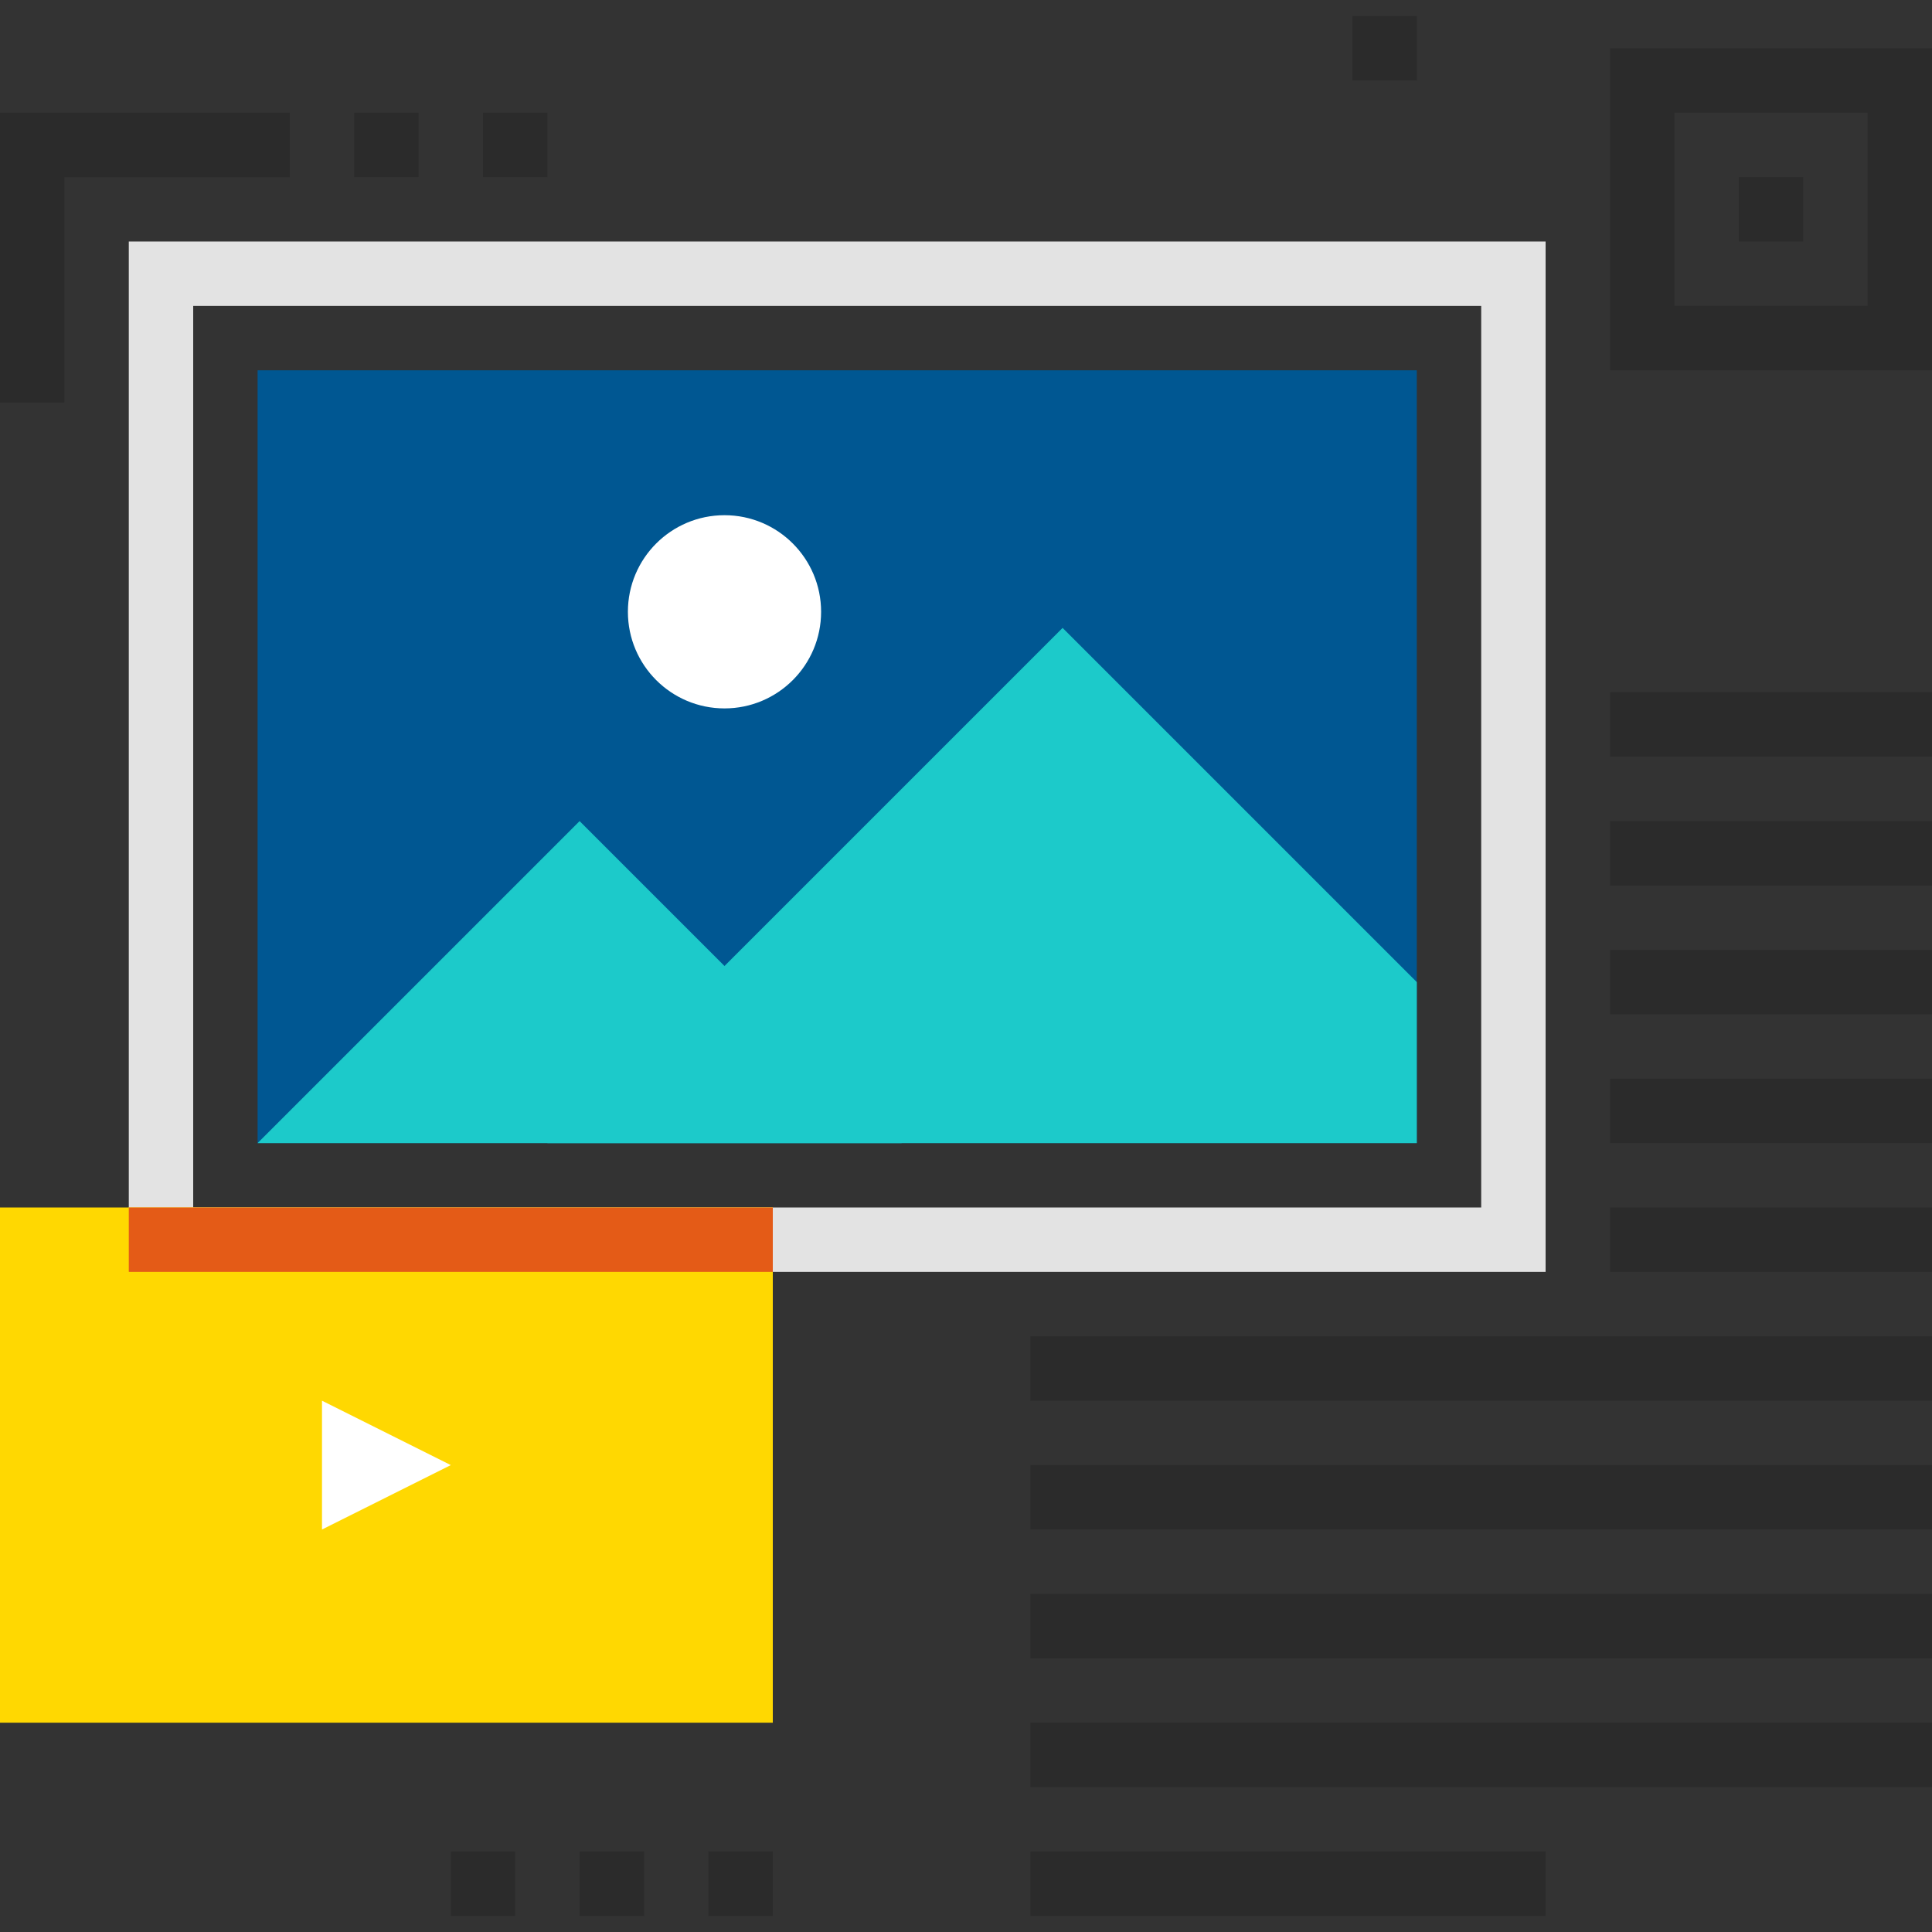<?xml version="1.0" encoding="iso-8859-1"?>
<!-- Generator: Adobe Illustrator 19.0.0, SVG Export Plug-In . SVG Version: 6.00 Build 0)  -->
<svg xmlns="http://www.w3.org/2000/svg" xmlns:xlink="http://www.w3.org/1999/xlink" version="1.1" id="Layer_1" x="0px" y="0px" viewBox="0 0 480 480" style="enable-background:new 0 0 480 480;" xml:space="preserve">
<rect x="0" y="0" width="480" height="480" fill="#333333" stroke="none"/>
<g>
	<rect x="400" y="204" style="fill:#2B2B2B;" width="80" height="16"/>
	<rect x="400" y="172" style="fill:#2B2B2B;" width="80" height="16"/>
	<rect x="400" y="236" style="fill:#2B2B2B;" width="80" height="16"/>
	<rect x="400" y="268" style="fill:#2B2B2B;" width="80" height="16"/>
	<rect x="400" y="300" style="fill:#2B2B2B;" width="80" height="16"/>
	<rect x="256" y="332" style="fill:#2B2B2B;" width="224" height="16"/>
	<rect x="256" y="364" style="fill:#2B2B2B;" width="224" height="16"/>
	<rect x="256" y="396" style="fill:#2B2B2B;" width="224" height="16"/>
	<rect x="256" y="428" style="fill:#2B2B2B;" width="224" height="16"/>
	<rect x="256" y="460" style="fill:#2B2B2B;" width="128" height="16"/>
</g>
<path style="fill:#E3E3E3;" d="M384,316H32V60h352V316z M48,300h320V76H48V300z"/>
<rect x="64" y="92" style="fill:#005792;" width="288" height="192"/>
<g>
	<polygon style="fill:#1CCACA;" points="264,156 136,284 352,284 352,244  "/>
	<polygon style="fill:#1CCACA;" points="144,204 64,284 224,284  "/>
</g>
<circle style="fill:#FFFFFF;" cx="180" cy="152" r="24"/>
<g>
	<rect x="336" y="4" style="fill:#2B2B2B;" width="16" height="16"/>
	<path style="fill:#2B2B2B;" d="M480,92h-80V12h80V92z M416,76h48V28h-48V76z"/>
	<rect x="432" y="44" style="fill:#2B2B2B;" width="16" height="16"/>
	<polygon style="fill:#2B2B2B;" points="16,100 0,100 0,28 72,28 72,44 16,44  "/>
	<rect x="88" y="28" style="fill:#2B2B2B;" width="16" height="16"/>
	<rect x="120" y="28" style="fill:#2B2B2B;" width="16" height="16"/>
	<rect x="144" y="460" style="fill:#2B2B2B;" width="16" height="16"/>
	<rect x="112" y="460" style="fill:#2B2B2B;" width="16" height="16"/>
	<rect x="176" y="460" style="fill:#2B2B2B;" width="16" height="16"/>
</g>
<rect y="300" style="fill:#ffd801;" width="192" height="128"/>
<rect x="32" y="300" style="fill:#E45B17;" width="160" height="16"/>
<polygon style="fill:#FFFFFF;" points="80,348 112,364 80,380 "/>
<g>
</g>
<g>
</g>
<g>
</g>
<g>
</g>
<g>
</g>
<g>
</g>
<g>
</g>
<g>
</g>
<g>
</g>
<g>
</g>
<g>
</g>
<g>
</g>
<g>
</g>
<g>
</g>
<g>
</g>
</svg>
